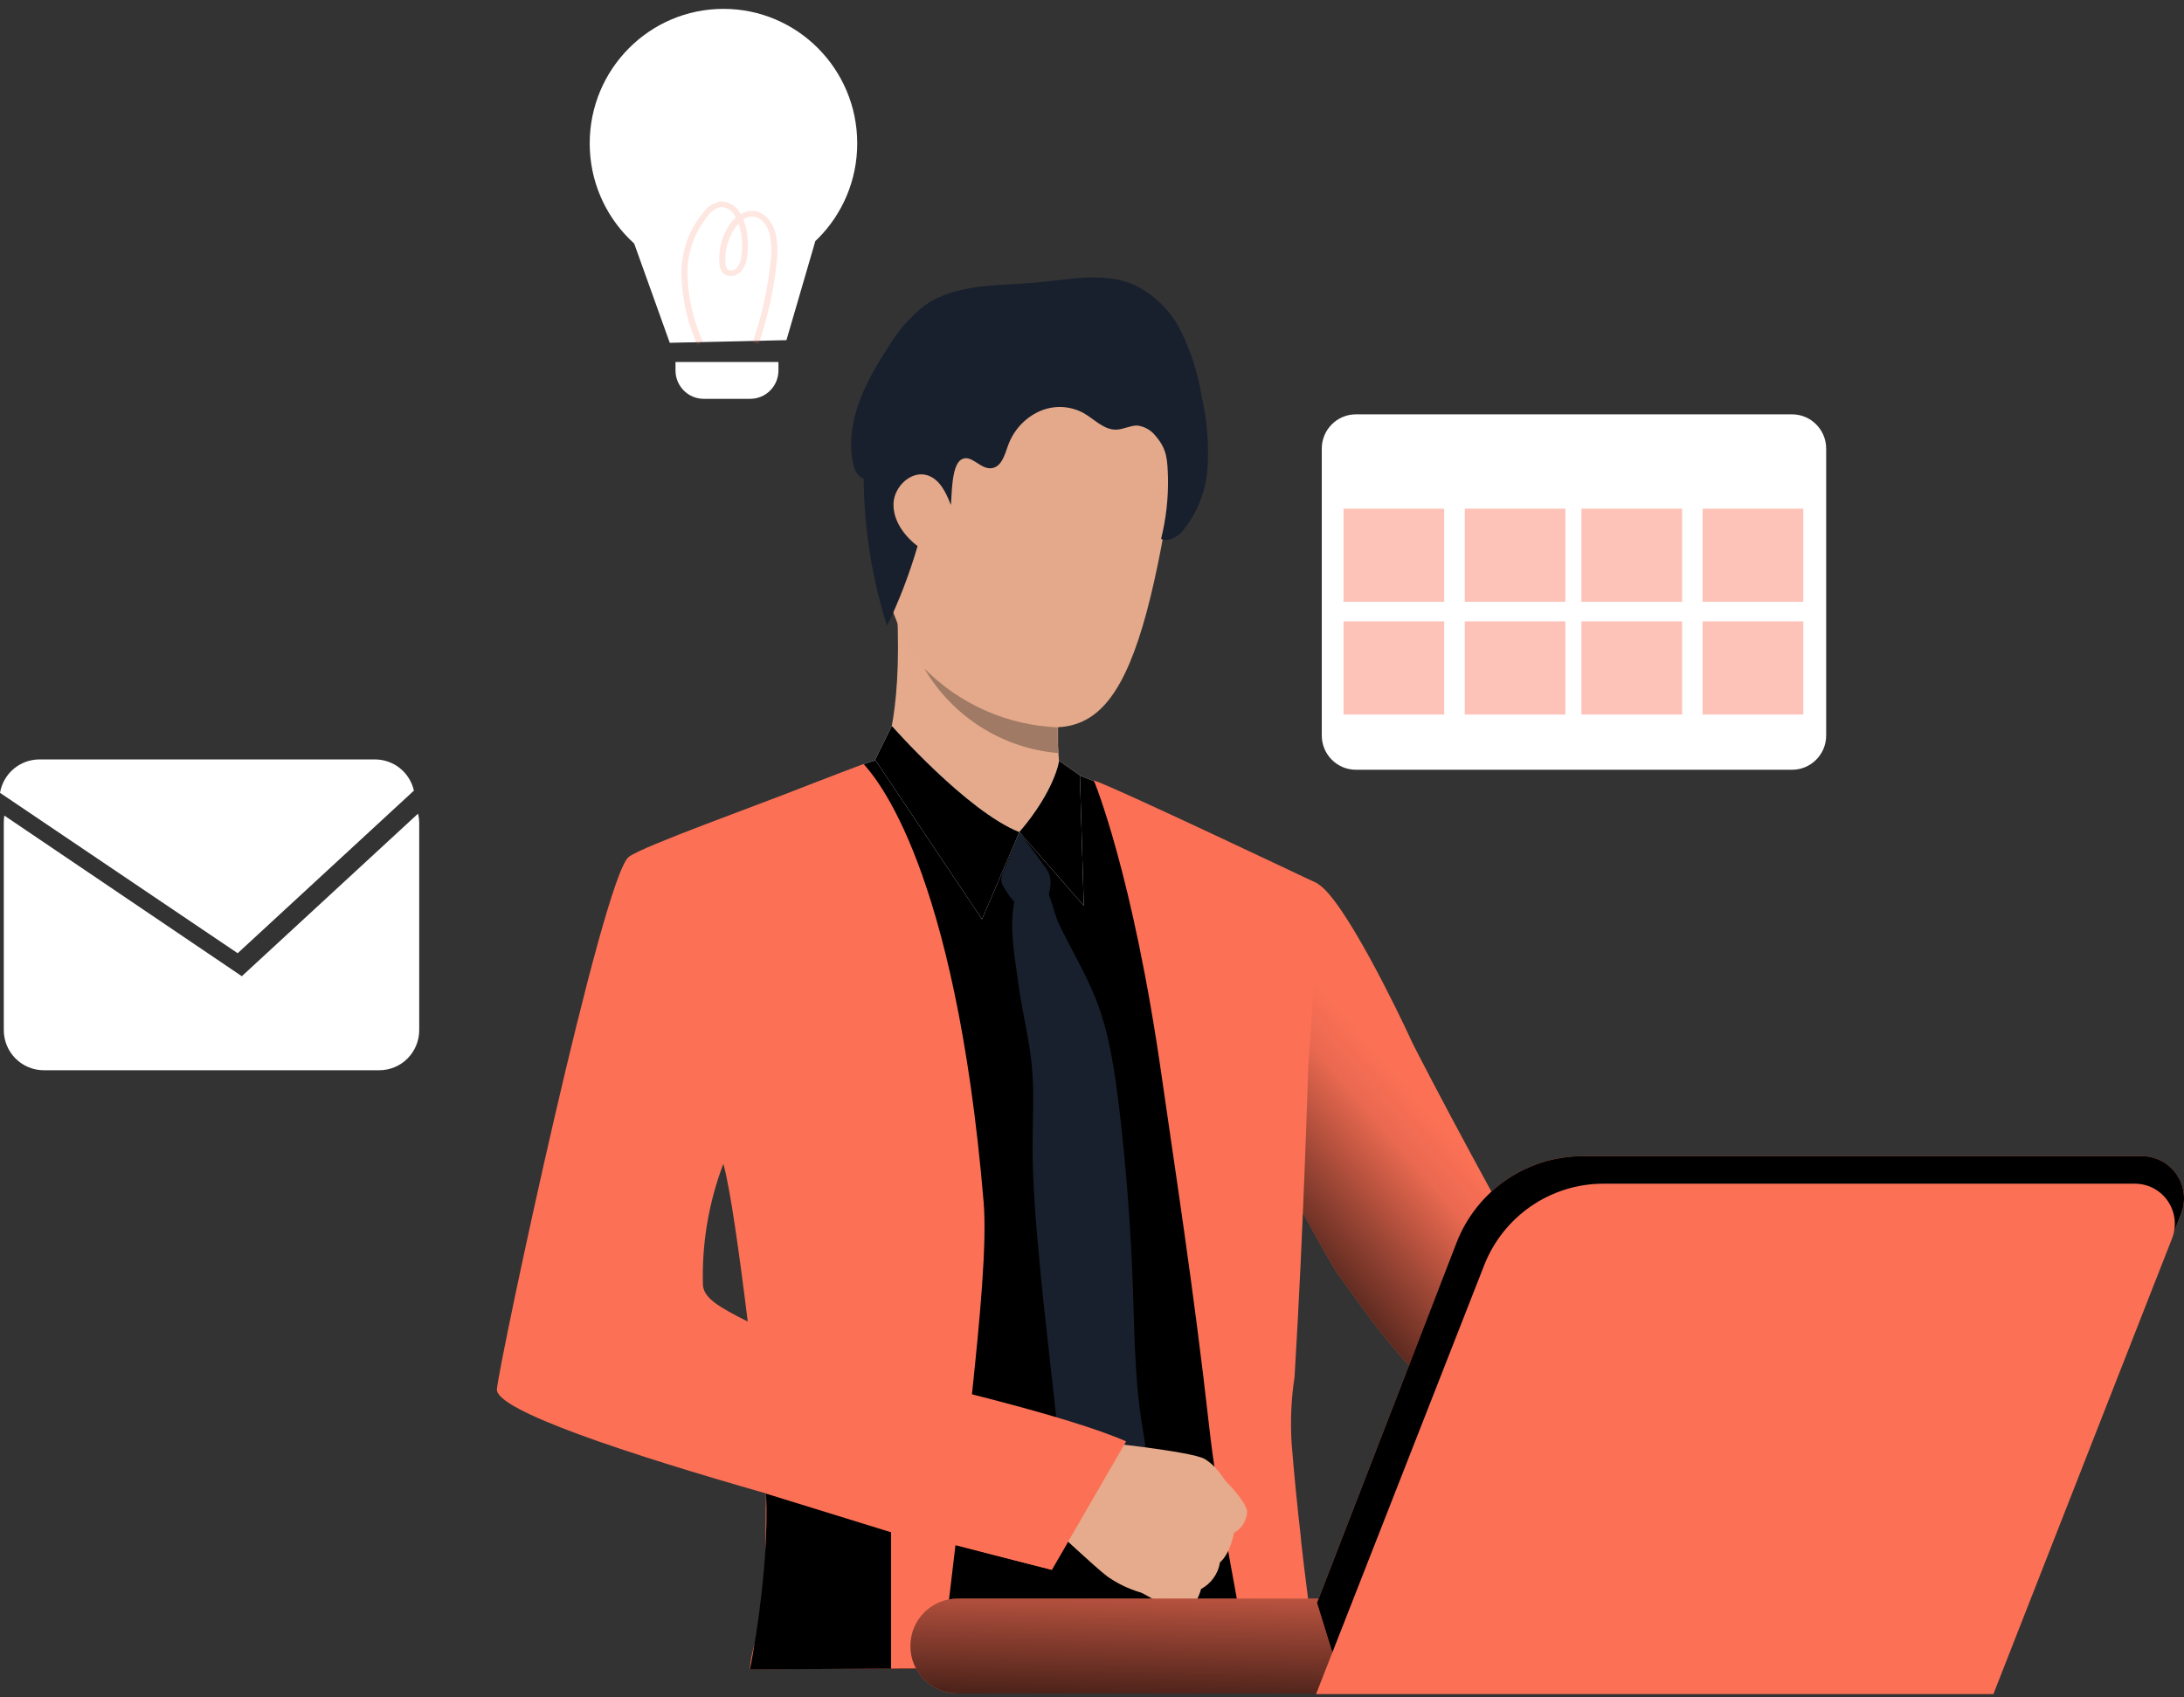 <svg width="229" height="178" viewBox="0 0 229 178" fill="none" xmlns="http://www.w3.org/2000/svg">
<rect x="0" y="0" width="229" height="178" fill="#333333" stroke="none"/>
<path d="M174.398 157.113C174.398 157.113 162.107 150.677 155.261 149.004C152.093 148.219 147.922 143.824 143.955 138.656C142.675 136.957 141.395 135.168 140.116 133.398C140.116 133.398 118.918 98.846 130.448 91.297C130.448 91.297 135.394 91.188 138.126 92.668C140.858 94.148 146.86 106.672 147.864 108.885C148.869 111.099 159.797 131.622 160.526 132.085C161.256 132.549 162.478 134.235 166.848 136.59C172.197 139.486 180.604 147.968 180.604 147.968L174.398 157.113Z" fill="#FC7156"/>
<path d="M174.398 157.113C174.398 157.113 162.107 150.677 155.261 149.004C152.093 148.219 147.922 143.824 143.955 138.656C142.675 136.957 141.395 135.168 140.116 133.398C140.116 133.398 118.918 98.846 130.448 91.297C130.448 91.297 135.394 91.188 138.126 92.668C140.858 94.148 146.86 106.672 147.864 108.885C148.869 111.099 159.797 131.622 160.526 132.085C161.256 132.549 162.478 134.235 166.848 136.59C172.197 139.486 180.604 147.968 180.604 147.968L174.398 157.113Z" fill="url(#paint0_linear)"/>
<path d="M136.699 111.633C137.203 104.915 137.548 98.638 137.736 92.803C136.123 91.947 134.191 90.943 132.617 90.229C127.825 87.931 121.139 84.836 116.852 82.86C114.344 81.702 111.887 80.852 111.887 80.852C111.887 80.852 94.746 79.198 93.332 79.288C91.496 79.787 89.694 80.407 87.938 81.142C81.866 83.465 70.144 88.182 68.282 89.508C65.544 91.477 55.755 139.705 55.486 143.019C55.23 146.198 68.801 150.555 81.361 153.895C81.361 158.786 81.252 165.64 81.143 171.914C81.143 172.983 81.105 174.032 81.085 175.048H136.066C135.989 173.974 135.925 172.912 135.874 171.914V171.515C135.663 167.281 134.844 159.687 135.055 152.293C135.055 152.293 134.92 144.506 135.695 141.146C135.81 126.3 136.699 111.633 136.699 111.633ZM66.99 140.007C67.073 133.726 75.391 122.033 75.391 122.033C75.518 121.977 75.649 121.928 75.781 121.885C75.781 121.885 76.21 121.827 76.21 121.833C76.21 121.84 77.49 120.604 77.49 120.604C77.79 121.718 80.548 137.504 81.226 146.694C73.471 145.149 66.945 143 66.99 140.007Z" fill="white"/>
<path d="M136.699 111.633C137.203 104.915 137.548 98.638 137.736 92.803C136.123 91.947 134.191 90.943 132.617 90.229C127.825 87.931 121.139 84.836 116.852 82.86C114.344 81.702 111.887 80.852 111.887 80.852C111.887 80.852 94.746 79.198 93.332 79.288C91.496 79.787 89.694 80.407 87.938 81.142C81.866 83.465 70.144 88.182 68.282 89.508C65.544 91.477 55.755 139.705 55.486 143.019C55.23 146.198 68.801 150.555 81.361 153.895C81.361 158.786 81.252 165.64 81.143 171.914C81.143 172.983 81.105 174.032 81.085 175.048H136.066C135.989 173.974 135.925 172.912 135.874 171.914V171.515C135.663 167.281 134.844 159.687 135.055 152.293C135.055 152.293 134.92 144.506 135.695 141.146C135.81 126.3 136.699 111.633 136.699 111.633ZM66.99 140.007C67.073 133.726 75.391 122.033 75.391 122.033C75.518 121.977 75.649 121.928 75.781 121.885C75.781 121.885 76.21 121.827 76.21 121.833C76.21 121.84 77.49 120.604 77.49 120.604C77.79 121.718 80.548 137.504 81.226 146.694C73.471 145.149 66.945 143 66.99 140.007Z" fill="url(#paint1_linear)"/>
<path d="M137.717 171.876C137.358 169.256 137.013 166.637 136.706 164.076C136.706 164.076 136.706 164.076 136.706 164.044C136.61 163.188 136.507 162.345 136.411 161.508C136.411 161.47 136.411 161.424 136.411 161.373C136.008 157.846 135.675 154.461 135.432 151.366C135.283 149.04 135.386 146.706 135.739 144.403C136.699 128.559 137.173 111.852 137.173 111.852C137.678 105.018 137.966 98.621 138.158 92.668C138.158 92.668 116.641 82.436 114.689 81.85C114.689 81.85 118.771 91.503 121.83 113.043C123.007 121.319 125.182 135.245 126.769 149.467C127.626 157.138 129.232 164.958 130.448 171.876C130.64 172.944 130.813 173.987 130.979 175.01H138.184C138.011 173.967 137.864 172.918 137.717 171.876Z" fill="#FC7156"/>
<path d="M101.893 146.424C102.737 138.411 103.505 130.418 103.134 126.036C100.165 90.814 91.77 81.496 90.555 80.132C89.608 80.492 86.025 81.843 84.975 82.262C79.217 84.54 67.527 88.697 65.947 89.856C63.215 91.825 52.427 142.421 52.101 145.69C51.884 147.904 65.96 152.524 80.324 156.63C80.19 160.594 80.561 166.18 79.255 172.011C78.924 173.001 78.709 174.027 78.616 175.068L98.636 174.991C98.757 173.948 98.885 172.906 99.007 171.857C99.391 168.71 99.787 165.485 100.184 162.055C106.186 163.619 110.268 164.63 110.268 164.63C110.268 164.63 115.911 155.041 117.549 151.154C117.843 150.51 110.581 148.792 101.893 146.424ZM73.702 134.711C73.586 130.393 74.314 126.094 75.845 122.059C76.555 124.53 77.541 131.59 78.404 138.604C75.493 137.131 73.74 136.165 73.702 134.711Z" fill="#FC7156"/>
<path d="M92.474 79.79C92.474 79.79 94.656 75.646 94.055 63.882C93.888 60.626 111.068 71.605 111.068 71.605C111.068 71.605 111.01 72.731 110.972 74.243C110.972 74.887 110.94 75.569 110.94 76.277C110.94 76.476 110.94 76.669 110.94 76.862C110.94 77.184 110.94 77.506 110.94 77.821C110.94 78.137 110.94 78.606 110.978 78.98C111.017 79.353 111.029 79.803 111.068 80.17C111.198 80.961 111.412 81.736 111.708 82.481C112.501 84.315 98.911 84.437 92.474 79.79Z" fill="#E4AA8B"/>
<path d="M106.883 87.269L109.257 90.486C109.82 91.246 110.21 91.722 110.153 92.739C110.081 93.881 109.58 94.953 108.751 95.738C108.65 95.855 108.523 95.947 108.379 96.005C108.236 96.064 108.08 96.087 107.926 96.072C107.741 96.007 107.577 95.891 107.453 95.738C106.513 94.901 105.723 93.909 105.117 92.803C104.778 92.056 105.2 91.452 105.495 90.718L106.883 87.269Z" fill="#18202D"/>
<path d="M108.931 92.095C109.967 92.784 110.434 95.635 110.985 96.793C112.264 99.509 113.851 102.077 114.945 104.889C116.333 108.461 116.865 112.296 117.338 116.099C118.08 122.363 118.562 128.649 118.784 134.955C118.95 139.634 118.97 144.332 119.673 148.959C120.115 151.868 120.812 154.918 119.763 157.66C118.963 159.751 117.255 161.335 115.559 162.808C114.228 161.631 112.853 160.382 112.194 158.728C111.846 157.765 111.631 156.758 111.554 155.736L110.172 143.45C109.666 138.907 109.155 134.37 108.764 129.814C108.483 126.596 108.265 123.378 108.272 120.16C108.272 117.354 108.457 114.549 108.188 111.756C107.907 108.802 107.12 105.912 106.749 102.965C106.41 100.288 105.239 94.631 107.421 92.462C108.054 91.883 108.534 91.825 108.931 92.095Z" fill="#18202D"/>
<path d="M110.274 83.279L106.883 87.269C106.883 87.269 101.438 86.207 99.845 83.349C98.252 80.492 110.274 83.279 110.274 83.279Z" fill="#E4AA8B"/>
<path d="M111.048 79.79C111.048 79.79 110.658 82.828 106.883 87.269L113.64 94.991L113.23 81.316L111.048 79.79Z" fill="white"/>
<path d="M93.511 76.129C93.511 76.129 101.381 85.081 106.883 87.269L102.967 96.413L91.764 79.681L93.511 76.129Z" fill="white"/>
<path d="M111.048 79.79C111.048 79.79 110.658 82.828 106.883 87.269L113.64 94.991L113.23 81.316L111.048 79.79Z" fill="url(#paint2_linear)"/>
<path d="M93.511 76.129C93.511 76.129 101.381 85.081 106.883 87.269L102.967 96.413L91.764 79.681L93.511 76.129Z" fill="url(#paint3_linear)"/>
<path d="M124.267 168.902C123.556 168.883 122.852 168.751 122.182 168.51C122.182 168.51 121.094 167.802 120.262 167.352C120.055 167.23 119.842 167.12 119.622 167.023C118.37 166.66 117.186 166.092 116.116 165.344C114.74 164.295 110.261 160.079 110.261 160.079L113.16 155.575L114.491 151.141C114.491 151.141 124.933 152.19 126.328 153.02C126.458 153.099 126.584 153.185 126.705 153.277C127.818 154.095 128.305 155.208 128.836 155.671C129.034 155.858 130.851 157.814 130.755 158.606C130.729 159.051 130.591 159.483 130.352 159.859C130.114 160.235 129.783 160.544 129.392 160.755C129.392 160.755 129.028 162.898 127.921 163.857C127.827 164.445 127.599 165.003 127.255 165.487C126.91 165.972 126.46 166.37 125.937 166.65C125.937 166.65 125.451 168.664 124.267 168.902Z" fill="#E5AB8C"/>
<path d="M107.645 33.539C107.645 33.539 126.513 28.97 122.54 52.993C118.566 77.017 114.036 78.967 102.545 74.179C91.054 69.391 91.854 54.023 91.169 46.506C90.484 38.99 101.624 33.893 107.645 33.539Z" fill="#E4A98A"/>
<path d="M97.734 50.181C97.452 48.07 93.287 47.356 92.999 50.528C92.711 53.701 95.014 59.236 96.582 58.663C98.15 58.09 98.118 53.09 97.734 50.181Z" fill="#E4A98A"/>
<path d="M118.08 151.173L110.287 164.649C110.287 164.649 89.653 159.294 84.835 157.93L95.865 144.757C95.865 144.757 112.072 148.483 118.08 151.173Z" fill="#FC7156"/>
<path d="M110.997 78.986C108.116 78.748 105.334 77.818 102.884 76.274C100.435 74.73 98.39 72.616 96.921 70.112C100.643 73.869 105.639 76.073 110.908 76.283C110.908 76.483 110.908 76.676 110.908 76.869C110.908 77.191 110.908 77.513 110.908 77.828C110.908 78.143 110.978 78.645 110.997 78.986Z" fill="#A07A64"/>
<path d="M100.402 177.61H197.847C200.579 177.61 202.793 175.383 202.793 172.635V172.629C202.793 169.881 200.579 167.654 197.847 167.654H100.402C97.67 167.654 95.456 169.881 95.456 172.629V172.635C95.456 175.383 97.67 177.61 100.402 177.61Z" fill="#FC7156"/>
<path d="M100.402 177.61H197.847C200.579 177.61 202.793 175.383 202.793 172.635V172.629C202.793 169.881 200.579 167.654 197.847 167.654H100.402C97.67 167.654 95.456 169.881 95.456 172.629V172.635C95.456 175.383 97.67 177.61 100.402 177.61Z" fill="url(#paint4_linear)"/>
<path d="M138.094 168.098L139.726 173.382L208.968 177.616L228.694 127.304C228.956 126.633 229.052 125.908 228.973 125.192C228.894 124.476 228.641 123.79 228.238 123.195C227.835 122.599 227.294 122.111 226.66 121.774C226.027 121.437 225.322 121.261 224.605 121.261H165.92C163.079 121.262 160.304 122.121 157.955 123.728C155.606 125.334 153.791 127.614 152.746 130.27L138.094 168.098Z" fill="#FC7156"/>
<path d="M138.094 168.098L139.726 173.382L208.968 177.616L228.694 127.304C228.956 126.633 229.052 125.908 228.973 125.192C228.894 124.476 228.641 123.79 228.238 123.195C227.835 122.599 227.294 122.111 226.66 121.774C226.027 121.437 225.322 121.261 224.605 121.261H165.92C163.079 121.262 160.304 122.121 157.955 123.728C155.606 125.334 153.791 127.614 152.746 130.27L138.094 168.098Z" fill="url(#paint5_linear)"/>
<path d="M137.992 177.674H209.013L227.747 129.884C227.996 129.247 228.086 128.559 228.011 127.879C227.935 127.199 227.695 126.548 227.313 125.982C226.93 125.416 226.416 124.953 225.814 124.633C225.213 124.312 224.543 124.145 223.863 124.144H168.128C165.429 124.142 162.793 124.958 160.562 126.484C158.331 128.011 156.608 130.178 155.619 132.703L137.992 177.674Z" fill="#FC7156"/>
<path d="M137.992 177.674H209.013L227.747 129.884C227.996 129.247 228.086 128.559 228.011 127.879C227.935 127.199 227.695 126.548 227.313 125.982C226.93 125.416 226.416 124.953 225.814 124.633C225.213 124.312 224.543 124.145 223.863 124.144H168.128C165.429 124.142 162.793 124.958 160.562 126.484C158.331 128.011 156.608 130.178 155.619 132.703L137.992 177.674Z" fill="url(#paint6_linear)"/>
<path d="M43.956 86.239V108.036C43.956 108.588 43.848 109.136 43.638 109.646C43.427 110.157 43.119 110.621 42.731 111.012C42.342 111.403 41.881 111.713 41.373 111.924C40.865 112.136 40.321 112.245 39.772 112.245H4.581C3.472 112.243 2.409 111.799 1.624 111.01C0.84 110.221 0.398 109.151 0.397 108.036V86.239C0.399 86.004 0.419 85.769 0.454 85.537L25.356 102.385L43.835 85.331C43.908 85.629 43.949 85.933 43.956 86.239Z" fill="white"/>
<path d="M99.704 52.974C99.205 51.687 98.566 50.297 97.279 49.859C95.597 49.293 93.773 50.979 93.69 52.768C93.607 54.557 94.79 56.185 96.211 57.273C95.376 60.145 94.306 62.944 93.012 65.639C91.422 60.645 90.596 55.437 90.561 50.194C89.921 50.007 89.582 49.248 89.442 48.572C88.546 44.292 90.76 40.013 93.172 36.344C94.145 34.706 95.406 33.26 96.895 32.078C100.229 29.697 104.663 29.993 108.732 29.626C112.085 29.323 115.585 28.525 118.707 29.78C120.933 30.785 122.743 32.536 123.826 34.736C124.9 36.924 125.64 39.263 126.02 41.673C126.566 44.091 126.766 46.574 126.615 49.048C126.452 51.539 125.499 53.912 123.896 55.818C123.448 56.314 122.284 56.899 121.746 56.507C122.265 54.416 122.508 52.265 122.469 50.11C122.405 48.257 122.393 47.143 121.19 45.747C120.955 45.438 120.66 45.179 120.324 44.987C119.988 44.794 119.616 44.672 119.232 44.627C118.496 44.627 117.805 45.032 117.076 45.058C115.751 45.116 114.74 43.951 113.582 43.301C112.862 42.917 112.063 42.706 111.248 42.686C110.433 42.666 109.624 42.837 108.886 43.185C108.145 43.538 107.482 44.035 106.933 44.647C106.384 45.259 105.96 45.974 105.687 46.751C105.354 47.684 105.047 48.874 104.074 49.087C102.795 49.357 101.848 47.491 100.741 48.231C99.755 48.919 99.807 51.931 99.704 52.974Z" fill="#18202D"/>
<path d="M78.404 138.604L93.121 143.457C93.121 143.457 88.322 114.265 87.125 113.056C85.929 111.846 71.769 96.413 71.769 96.413C71.769 96.413 79.179 111.517 75.832 122.059" fill="url(#paint7_linear)"/>
<path d="M110.287 164.649L113.781 158.175C113.781 158.175 59.971 141.713 59.254 140.625C58.538 139.538 60.15 111.852 60.15 111.852L52.101 145.69C52.101 145.69 69.037 155.555 110.287 164.649Z" fill="url(#paint8_linear)"/>
<path d="M93.434 160.704V175.004L78.635 175.087C78.635 175.087 80.708 164.9 80.324 156.649L93.434 160.704Z" fill="url(#paint9_linear)"/>
<path d="M43.4 82.918L24.921 99.972L0 83.15C0.167 82.171 0.673 81.282 1.428 80.642C2.183 80.001 3.139 79.65 4.127 79.649H39.317C40.266 79.647 41.186 79.97 41.928 80.564C42.67 81.158 43.189 81.988 43.4 82.918Z" fill="white"/>
<path d="M75.858 29.143C83.604 29.143 89.883 22.828 89.883 15.037C89.883 7.246 83.604 0.93 75.858 0.93C68.112 0.93 61.833 7.246 61.833 15.037C61.833 22.828 68.112 29.143 75.858 29.143Z" fill="white"/>
<path d="M70.228 35.952L66.408 25.295H85.487L82.461 35.675L70.228 35.952Z" fill="white"/>
<path d="M70.829 37.966H81.623V38.855C81.623 39.245 81.546 39.632 81.398 39.992C81.249 40.353 81.031 40.681 80.757 40.957C80.483 41.233 80.157 41.452 79.798 41.601C79.439 41.751 79.055 41.828 78.667 41.828H73.785C73.397 41.828 73.012 41.751 72.654 41.601C72.295 41.452 71.969 41.233 71.695 40.957C71.42 40.681 71.203 40.353 71.054 39.992C70.905 39.632 70.829 39.245 70.829 38.855V37.966Z" fill="white"/>
<g opacity="0.42">
<path opacity="0.42" d="M73.12 36.171C72.11 33.923 71.545 31.499 71.456 29.034C71.356 26.506 72.221 24.035 73.874 22.129C74.089 21.851 74.356 21.619 74.66 21.447C74.964 21.274 75.3 21.165 75.647 21.125C76.074 21.139 76.488 21.272 76.844 21.51C77.2 21.747 77.483 22.08 77.662 22.47C78.062 22.218 78.529 22.097 78.999 22.122C80.222 22.212 81.047 23.377 81.329 24.497C81.545 25.556 81.575 26.645 81.418 27.715C81.106 30.566 80.473 33.373 79.531 36.081L78.929 35.868C79.857 33.201 80.477 30.435 80.778 27.625C80.938 26.618 80.914 25.591 80.708 24.593C80.484 23.699 79.857 22.772 78.955 22.708C78.595 22.688 78.239 22.79 77.944 22.997C77.982 23.094 78.014 23.184 78.046 23.281C78.423 24.471 78.52 25.734 78.328 26.968C78.27 27.576 78.008 28.145 77.585 28.584C77.438 28.715 77.266 28.814 77.079 28.875C76.891 28.936 76.694 28.957 76.498 28.937C76.345 28.926 76.196 28.883 76.061 28.811C75.925 28.739 75.806 28.64 75.711 28.519C75.537 28.26 75.441 27.956 75.436 27.644C75.308 26.201 75.684 24.759 76.498 23.564C76.681 23.287 76.896 23.032 77.138 22.804C77.017 22.503 76.815 22.24 76.556 22.046C76.296 21.852 75.988 21.734 75.666 21.704C75.133 21.786 74.653 22.075 74.329 22.508C72.805 24.295 72.004 26.591 72.083 28.944C72.172 31.327 72.72 33.669 73.695 35.843L73.12 36.171ZM77.425 23.493C77.278 23.643 77.146 23.807 77.029 23.982C76.303 25.057 75.964 26.349 76.069 27.644C76.072 27.834 76.125 28.021 76.223 28.184C76.262 28.236 76.313 28.278 76.37 28.308C76.427 28.338 76.491 28.355 76.555 28.358C76.67 28.373 76.787 28.363 76.897 28.329C77.007 28.295 77.109 28.236 77.195 28.159C77.505 27.819 77.692 27.383 77.726 26.923C77.904 25.788 77.817 24.627 77.47 23.532C77.47 23.532 77.432 23.512 77.425 23.499V23.493Z" fill="#FC7156"/>
</g>
<path d="M187.905 43.456H142.17C140.194 43.456 138.593 45.066 138.593 47.053V77.133C138.593 79.12 140.194 80.73 142.17 80.73H187.905C189.88 80.73 191.481 79.12 191.481 77.133V47.053C191.481 45.066 189.88 43.456 187.905 43.456Z" fill="white"/>
<path opacity="0.42" d="M151.428 53.347H140.871V63.116H151.428V53.347Z" fill="#FC7156"/>
<path opacity="0.42" d="M164.141 53.347H153.584V63.116H164.141V53.347Z" fill="#FC7156"/>
<path opacity="0.42" d="M151.428 65.169H140.871V74.938H151.428V65.169Z" fill="#FC7156"/>
<path opacity="0.42" d="M164.141 65.169H153.584V74.938H164.141V65.169Z" fill="#FC7156"/>
<path opacity="0.42" d="M176.375 53.347H165.818V63.116H176.375V53.347Z" fill="#FC7156"/>
<path opacity="0.42" d="M189.082 53.347H178.525V63.116H189.082V53.347Z" fill="#FC7156"/>
<path opacity="0.42" d="M176.375 65.169H165.818V74.938H176.375V65.169Z" fill="#FC7156"/>
<path opacity="0.42" d="M189.082 65.169H178.525V74.938H189.082V65.169Z" fill="#FC7156"/>
<defs>
<linearGradient id="paint0_linear" x1="132.937" y1="141.204" x2="154.999" y2="122.147" gradientUnits="userSpaceOnUse">
<stop offset="0.01"/>
<stop offset="0.83" stop-opacity="0.07"/>
<stop offset="1" stop-opacity="0"/>
</linearGradient>
<linearGradient id="paint1_linear" x1="7404" y1="24251" x2="18878.6" y2="25527.5" gradientUnits="userSpaceOnUse">
<stop offset="0.01"/>
<stop offset="0.83" stop-opacity="0.07"/>
<stop offset="1" stop-opacity="0"/>
</linearGradient>
<linearGradient id="paint2_linear" x1="1375.5" y1="2540.76" x2="1735.24" y2="2880.16" gradientUnits="userSpaceOnUse">
<stop offset="0.01"/>
<stop offset="0.83" stop-opacity="0.07"/>
<stop offset="1" stop-opacity="0"/>
</linearGradient>
<linearGradient id="paint3_linear" x1="2730.21" y1="3486.81" x2="3164.39" y2="4174.07" gradientUnits="userSpaceOnUse">
<stop offset="0.01"/>
<stop offset="0.83" stop-opacity="0.07"/>
<stop offset="1" stop-opacity="0"/>
</linearGradient>
<linearGradient id="paint4_linear" x1="148.913" y1="182.295" x2="149.373" y2="161.528" gradientUnits="userSpaceOnUse">
<stop offset="0.01"/>
<stop offset="0.12" stop-opacity="0.75"/>
<stop offset="1" stop-opacity="0"/>
</linearGradient>
<linearGradient id="paint5_linear" x1="27609" y1="13464.5" x2="28904.1" y2="20498.8" gradientUnits="userSpaceOnUse">
<stop offset="0.01"/>
<stop offset="0.12" stop-opacity="0.75"/>
<stop offset="1" stop-opacity="0"/>
</linearGradient>
<linearGradient id="paint6_linear" x1="28558.9" y1="19876.3" x2="28711.5" y2="13377.1" gradientUnits="userSpaceOnUse">
<stop offset="0.01"/>
<stop offset="0.12" stop-opacity="0.75"/>
<stop offset="1" stop-opacity="0"/>
</linearGradient>
<linearGradient id="paint7_linear" x1="2711.19" y1="13457.2" x2="4404.68" y2="12803" gradientUnits="userSpaceOnUse">
<stop offset="0.01"/>
<stop offset="0.83" stop-opacity="0.07"/>
<stop offset="1" stop-opacity="0"/>
</linearGradient>
<linearGradient id="paint8_linear" x1="7931.02" y1="19093.9" x2="9910.77" y2="14280.4" gradientUnits="userSpaceOnUse">
<stop offset="0.01"/>
<stop offset="0.83" stop-opacity="0.07"/>
<stop offset="1" stop-opacity="0"/>
</linearGradient>
<linearGradient id="paint9_linear" x1="2597.61" y1="5286.21" x2="2455.93" y2="7179.88" gradientUnits="userSpaceOnUse">
<stop offset="0.01"/>
<stop offset="0.83" stop-opacity="0.07"/>
<stop offset="1" stop-opacity="0"/>
</linearGradient>
</defs>
</svg>
